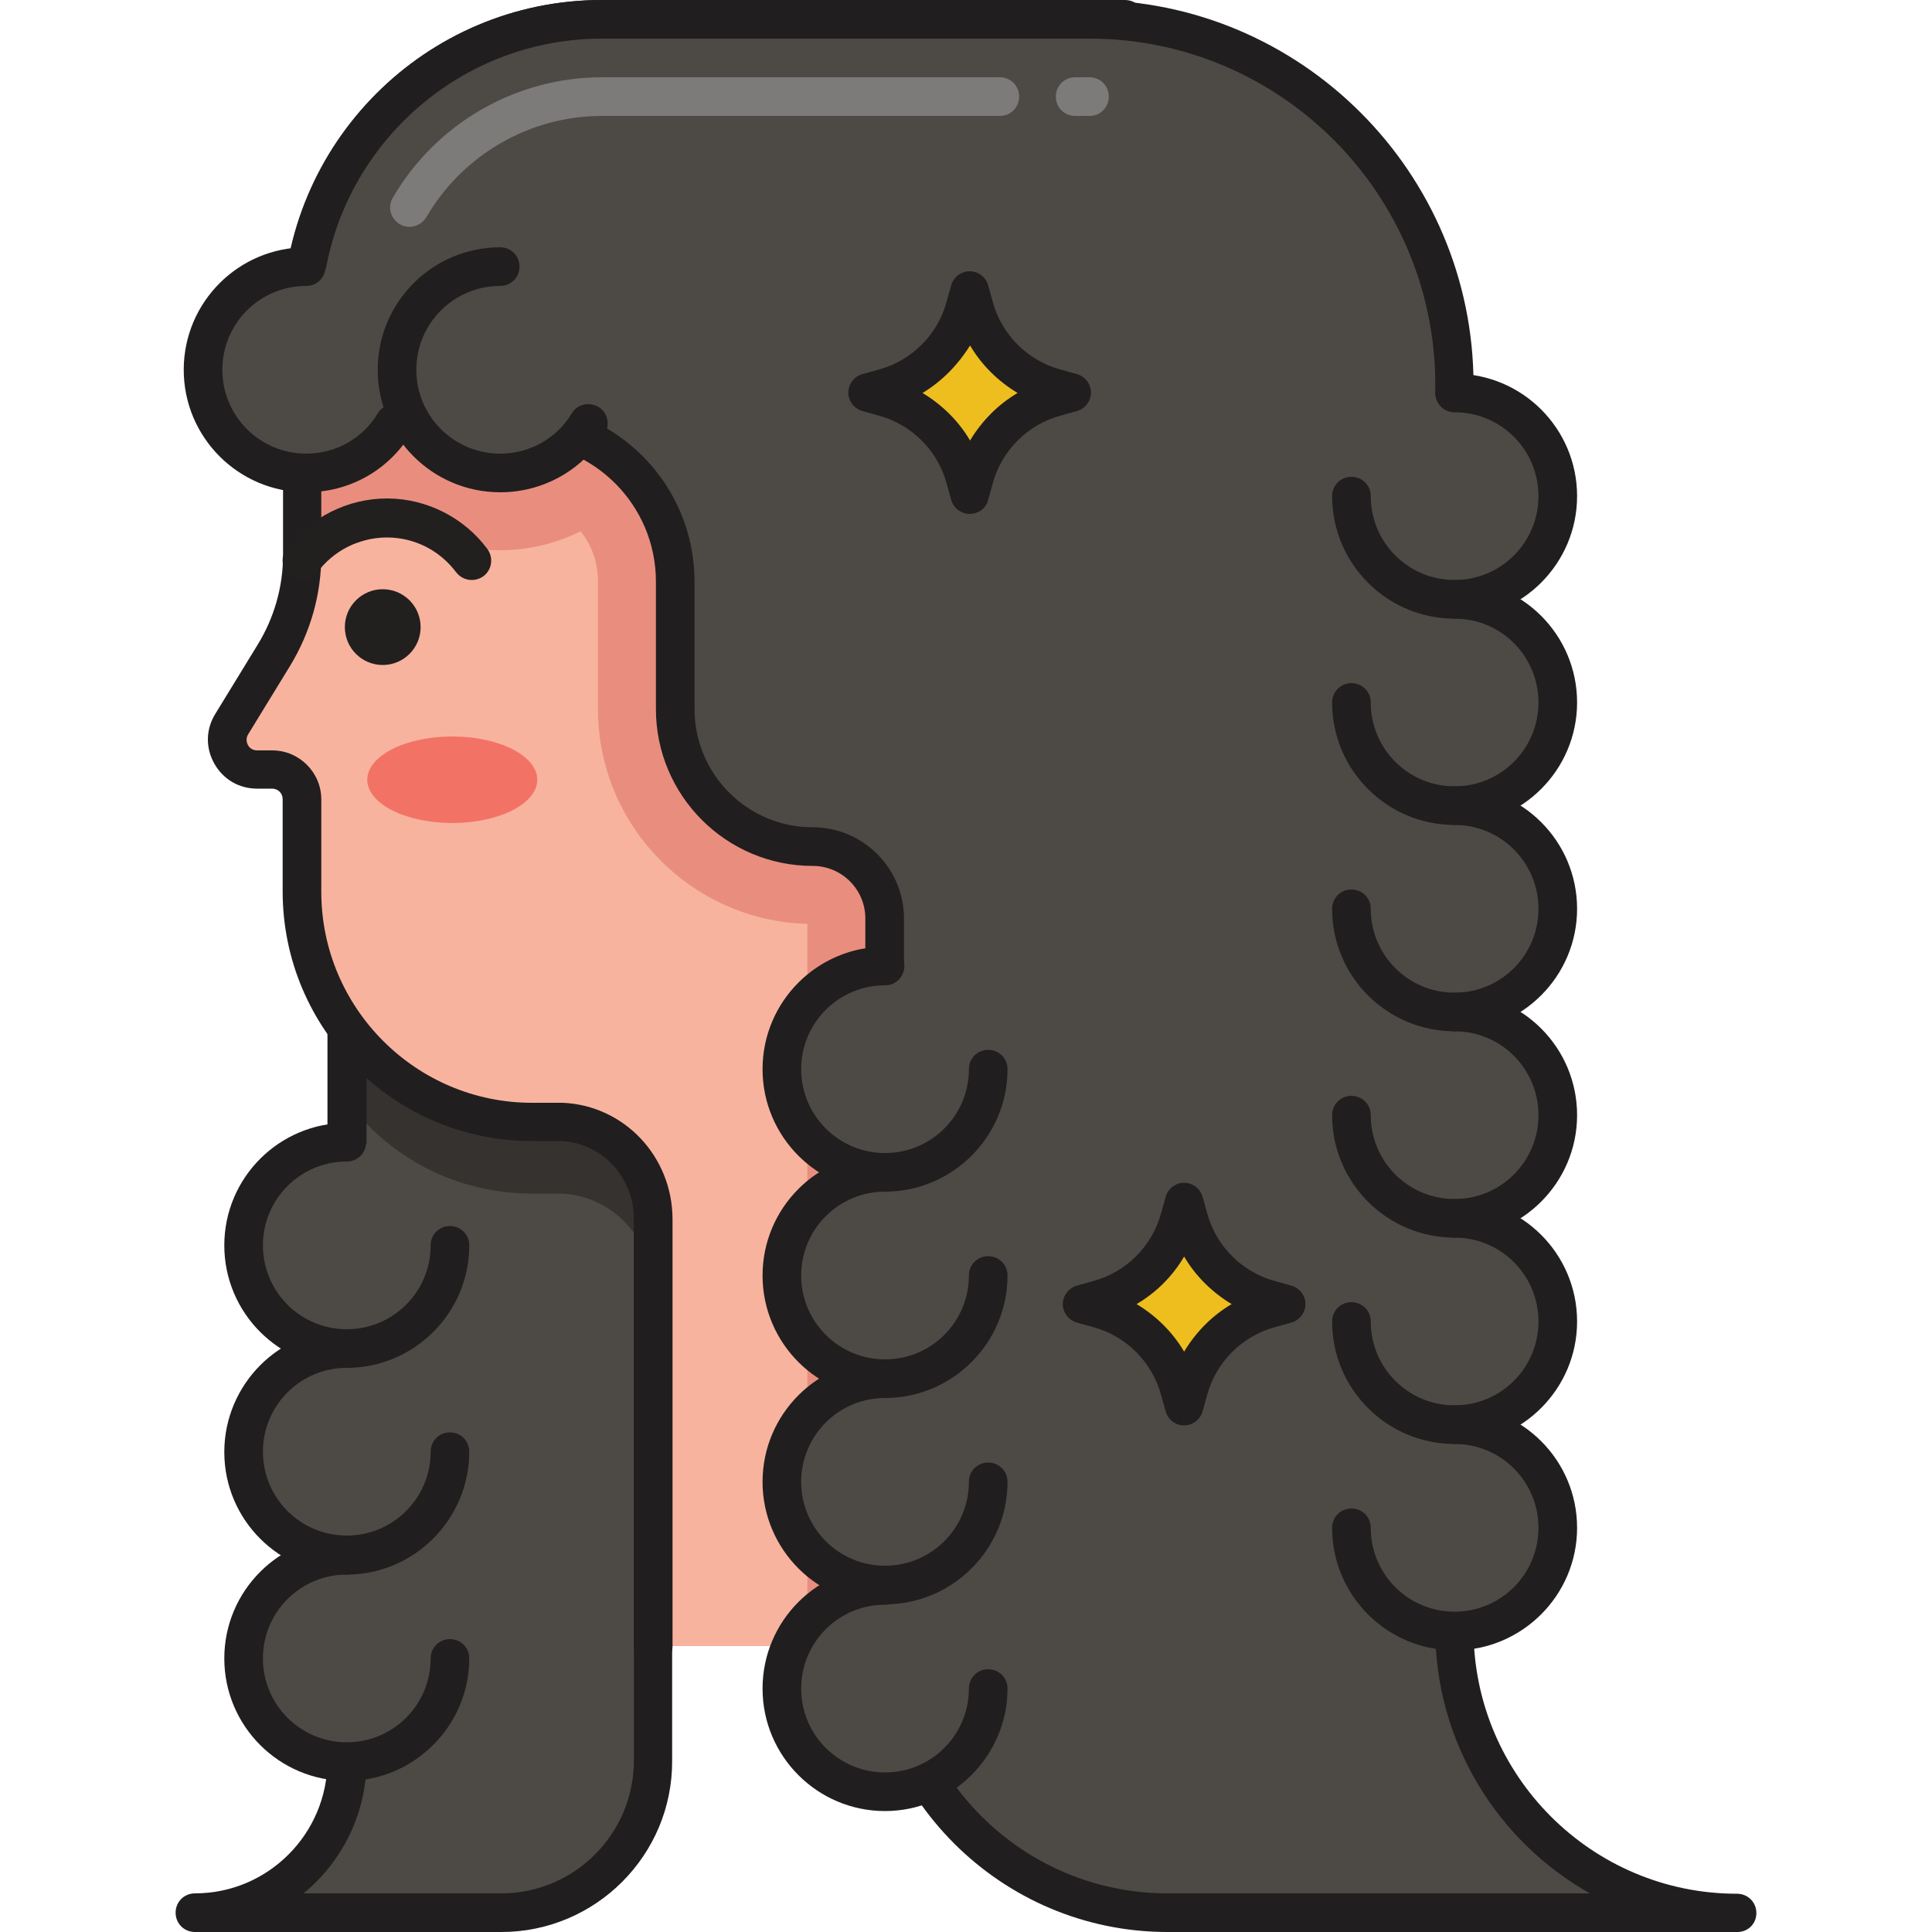 <!-- icon666.com - MILLIONS OF FREE VECTOR ICONS --><svg version="1.1" id="Capa_1" xmlns="http://www.w3.org/2000/svg" xmlns:xlink="http://www.w3.org/1999/xlink" x="0px" y="0px" viewBox="0 0 512 512" style="enable-background:new 0 0 512 512;" xml:space="preserve"><path style="fill:#4D4A46;" d="M132.863,506.88c22.221,0,40.243-18.022,40.243-40.346V256.41c0-22.323,18.022-40.346,40.243-40.346 h-81.1c-22.221,0-40.243,18.022-40.243,40.346v210.227c0,22.323-18.022,40.346-40.243,40.346h81.101v-0.103H132.863z"/><path style="fill:#35322F;" d="M132.146,216.064c-22.221,0-40.243,18.022-40.243,40.346v35.226 c11.059,14.95,28.877,24.678,48.947,24.678h6.656c0.41,0,0.922,0,1.331,0c13.619,0.614,24.166,12.186,24.166,25.805v-94.106 c0-13.926,18.022-32.051,40.243-32.051h-81.101L132.146,216.064L132.146,216.064z"/><path style="fill:#211E1F;" d="M132.863,512H51.66c-2.867,0-5.12-2.253-5.12-5.12s2.253-5.12,5.12-5.12 c19.354,0,35.123-15.77,35.123-35.226V256.41c0-25.088,20.378-45.466,45.363-45.466h81.101c2.867,0,5.12,2.253,5.12,5.12 s-2.253,5.12-5.12,5.12c-19.354,0-35.123,15.77-35.123,35.226v210.227C178.227,491.622,157.849,512,132.863,512z M80.434,501.76 h52.429c19.354,0,35.123-15.77,35.123-35.226V256.41c0-14.234,6.554-26.829,16.691-35.226h-52.428 c-19.354,0-35.123,15.77-35.123,35.226v210.227C97.125,480.768,90.572,493.466,80.434,501.76z"/><path style="fill:#F8B39E;" d="M173.106,436.224V323.072c0-13.619-10.547-25.19-24.166-25.805c-0.41,0-0.922,0-1.331,0h-6.656 c-33.69,0-60.928-27.341-60.928-61.03v-24.474c0-4.403-3.584-7.885-7.885-7.885h-3.994c-6.246,0-10.035-6.758-6.758-12.083 l11.162-18.227c4.915-7.987,7.475-17.101,7.475-26.419V84.685c0-43.93,35.533-79.565,79.462-79.565l0,0h138.547v431.104"/><path style="fill:#E98E7E;" d="M159.487,5.12c-43.827,0-79.462,35.635-79.462,79.565v61.133c0.41,0,0.717,0,1.126,0 c9.318,0,18.125-2.662,25.702-7.475c7.578,4.813,16.384,7.475,25.702,7.475c7.475,0,14.746-1.741,21.299-5.018 c2.97,3.686,4.608,8.294,4.608,13.312v33.792c0,30.925,24.781,56.115,55.501,56.934V431.82c0,1.434,0,2.867,0.102,4.301h83.968V5.12 H159.487L159.487,5.12z"/><path style="fill:#211E1F;" d="M297.932,441.344c-2.867,0-5.12-2.253-5.12-5.12V10.24H159.487c-40.96,0-74.342,33.382-74.342,74.445 v62.464c0,10.342-2.867,20.378-8.192,29.184L65.791,194.56c-0.819,1.229-0.307,2.458-0.102,2.867 c0.205,0.41,0.922,1.434,2.458,1.434h3.994c7.168,0,13.005,5.837,13.005,13.005v24.474c0,30.822,25.088,55.91,55.808,55.91h6.656 c0.512,0,1.024,0,1.536,0c16.282,0.717,29.082,14.234,29.082,30.925v113.05c0,2.867-2.253,5.12-5.12,5.12 c-2.867,0-5.12-2.253-5.12-5.12V323.072c0-11.162-8.499-20.173-19.251-20.685c-0.41,0-0.717,0-1.126,0h-6.656 c-36.454,0-66.048-29.696-66.048-66.15v-24.474c0-1.536-1.229-2.765-2.765-2.765h-3.994c-4.813,0-9.011-2.458-11.366-6.656 c-2.355-4.198-2.253-9.114,0.307-13.21l11.162-18.227c4.403-7.168,6.758-15.36,6.758-23.757V84.685 C75.007,37.99,112.895,0,159.589,0h138.547c2.867,0,5.12,2.253,5.12,5.12v431.104C303.052,438.989,300.799,441.344,297.932,441.344z "/><path style="fill:#4D4A46;" d="M385.381,431.821V101.99c0-53.453-43.315-96.87-96.666-96.87H159.487 c-43.827,0-79.462,35.635-79.462,79.565v27.546h57.139c23.04,0,41.779,18.739,41.779,41.882v33.792 c0,20.173,16.282,36.454,36.454,36.454l0,0c10.547,0,19.046,8.499,19.046,19.046v188.416c0,41.472,33.587,75.059,74.957,75.059 h151.04C418.969,506.88,385.381,473.293,385.381,431.821z"/><path style="fill:#211E1F;" d="M460.441,512h-151.04c-44.134,0-80.077-35.942-80.077-80.179V243.405 c0-7.68-6.246-13.926-13.926-13.926c-22.938,0-41.574-18.637-41.574-41.574v-33.792c0-20.275-16.486-36.762-36.659-36.762h-57.14 c-2.867,0-5.12-2.253-5.12-5.12V84.685C74.905,37.99,112.793,0,159.487,0h129.229c56.115,0,101.786,45.773,101.786,101.99v329.933 c0,38.605,31.334,69.939,69.837,69.939c2.867,0,5.12,2.253,5.12,5.12S463.205,512,460.441,512z M85.145,107.11h52.019 c25.907,0,46.899,21.094,46.899,47.002v33.792c0,17.306,14.029,31.334,31.334,31.334c13.312,0,24.166,10.854,24.166,24.166V431.82 c0,38.605,31.334,69.939,69.837,69.939h111.923c-24.371-13.722-40.96-39.936-40.96-69.939V101.99 c0-50.586-41.062-91.75-91.546-91.75h-129.33c-40.96,0-74.342,33.382-74.342,74.445V107.11z"/><g><circle style="fill:#4D4A46;" cx="385.489" cy="131.48" r="27.341"/><circle style="fill:#4D4A46;" cx="385.489" cy="186.16" r="27.341"/><circle style="fill:#4D4A46;" cx="81.149" cy="98" r="27.341"/></g><path style="fill:#211E1F;" d="M81.151,130.458c-17.92,0-32.461-14.541-32.461-32.461s14.541-32.461,32.461-32.461 c2.867,0,5.12,2.253,5.12,5.12s-2.253,5.12-5.12,5.12c-12.288,0-22.221,9.933-22.221,22.221s9.933,22.221,22.221,22.221 c7.782,0,14.95-3.994,18.944-10.65c1.434-2.458,4.608-3.174,7.066-1.741c2.458,1.434,3.174,4.608,1.741,7.066 C102.962,124.621,92.62,130.458,81.151,130.458z"/><circle style="fill:#4D4A46;" cx="132.559" cy="98" r="27.341"/><path style="fill:#211E1F;" d="M132.556,130.458c-17.92,0-32.461-14.541-32.461-32.461s14.541-32.461,32.461-32.461 c2.867,0,5.12,2.253,5.12,5.12s-2.253,5.12-5.12,5.12c-12.288,0-22.221,9.933-22.221,22.221s9.933,22.221,22.221,22.221 c7.782,0,14.95-3.994,18.944-10.65c1.434-2.458,4.608-3.174,7.066-1.741c2.458,1.433,3.174,4.608,1.741,7.066 C154.367,124.621,143.922,130.458,132.556,130.458z"/><g><circle style="fill:#4D4A46;" cx="385.489" cy="240.84" r="27.341"/><circle style="fill:#4D4A46;" cx="385.489" cy="295.53" r="27.341"/><circle style="fill:#4D4A46;" cx="385.489" cy="350.21" r="27.341"/><circle style="fill:#4D4A46;" cx="385.489" cy="404.89" r="27.341"/></g><g><path style="fill:#211E1F;" d="M385.484,437.35c-17.92,0-32.461-14.541-32.461-32.461c0-2.867,2.253-5.12,5.12-5.12 s5.12,2.253,5.12,5.12c0,12.288,9.933,22.221,22.221,22.221s22.221-9.933,22.221-22.221s-9.933-22.221-22.221-22.221 c-2.867,0-5.12-2.253-5.12-5.12s2.253-5.12,5.12-5.12c17.92,0,32.461,14.541,32.461,32.461 C417.945,422.81,403.301,437.35,385.484,437.35z"/><path style="fill:#211E1F;" d="M385.484,382.669c-17.92,0-32.461-14.541-32.461-32.461c0-2.867,2.253-5.12,5.12-5.12 s5.12,2.253,5.12,5.12c0,12.288,9.933,22.221,22.221,22.221s22.221-9.933,22.221-22.221s-9.933-22.221-22.221-22.221 c-2.867,0-5.12-2.253-5.12-5.12s2.253-5.12,5.12-5.12c17.92,0,32.461,14.541,32.461,32.461 C417.945,368.128,403.301,382.669,385.484,382.669z"/><path style="fill:#211E1F;" d="M385.484,327.987c-17.92,0-32.461-14.541-32.461-32.461c0-2.867,2.253-5.12,5.12-5.12 s5.12,2.253,5.12,5.12c0,12.288,9.933,22.221,22.221,22.221s22.221-9.933,22.221-22.221s-9.933-22.221-22.221-22.221 c-2.867,0-5.12-2.253-5.12-5.12s2.253-5.12,5.12-5.12c17.92,0,32.461,14.541,32.461,32.461 C417.945,313.446,403.301,327.987,385.484,327.987z"/></g><g><circle style="fill:#4D4A46;" cx="91.899" cy="330.04" r="27.341"/><circle style="fill:#4D4A46;" cx="91.899" cy="384.72" r="27.341"/><circle style="fill:#4D4A46;" cx="91.899" cy="439.5" r="27.341"/></g><g><path style="fill:#211E1F;" d="M91.903,471.962c-17.92,0-32.461-14.541-32.461-32.461s14.541-32.461,32.461-32.461 c2.867,0,5.12,2.253,5.12,5.12s-2.253,5.12-5.12,5.12c-12.288,0-22.221,9.933-22.221,22.221s9.933,22.221,22.221,22.221 s22.221-9.933,22.221-22.221c0-2.867,2.253-5.12,5.12-5.12s5.12,2.253,5.12,5.12C124.364,457.318,109.721,471.962,91.903,471.962z" /><path style="fill:#211E1F;" d="M91.903,417.28c-17.92,0-32.461-14.541-32.461-32.461s14.541-32.563,32.461-32.563 c2.867,0,5.12,2.253,5.12,5.12s-2.253,5.12-5.12,5.12c-12.288,0-22.221,9.933-22.221,22.221s9.933,22.221,22.221,22.221 s22.221-9.933,22.221-22.221c0-2.867,2.253-5.12,5.12-5.12s5.12,2.253,5.12,5.12C124.364,402.637,109.721,417.28,91.903,417.28z"/><path style="fill:#211E1F;" d="M91.903,362.496c-17.92,0-32.461-14.541-32.461-32.461s14.541-32.461,32.461-32.461 c2.867,0,5.12,2.253,5.12,5.12s-2.253,5.12-5.12,5.12c-12.288,0-22.221,9.933-22.221,22.221s9.933,22.221,22.221,22.221 s22.221-9.933,22.221-22.221c0-2.867,2.253-5.12,5.12-5.12s5.12,2.253,5.12,5.12C124.364,347.955,109.721,362.496,91.903,362.496z" /></g><g><circle style="fill:#4D4A46;" cx="234.549" cy="283.34" r="27.341"/><circle style="fill:#4D4A46;" cx="234.549" cy="338.02" r="27.341"/><circle style="fill:#4D4A46;" cx="234.549" cy="392.7" r="27.341"/><circle style="fill:#4D4A46;" cx="234.549" cy="447.49" r="27.341"/></g><g><path style="fill:#211E1F;" d="M234.546,479.949c-17.92,0-32.461-14.541-32.461-32.461s14.541-32.461,32.461-32.461 c2.867,0,5.12,2.253,5.12,5.12s-2.253,5.12-5.12,5.12c-12.288,0-22.221,9.933-22.221,22.221s9.933,22.221,22.221,22.221 c12.288,0,22.221-9.933,22.221-22.221c0-2.867,2.253-5.12,5.12-5.12s5.12,2.253,5.12,5.12 C267.007,465.306,252.365,479.949,234.546,479.949z"/><path style="fill:#211E1F;" d="M234.546,425.165c-17.92,0-32.461-14.541-32.461-32.461s14.541-32.461,32.461-32.461 c2.867,0,5.12,2.253,5.12,5.12s-2.253,5.12-5.12,5.12c-12.288,0-22.221,9.933-22.221,22.221s9.933,22.221,22.221,22.221 c12.288,0,22.221-9.933,22.221-22.221c0-2.867,2.253-5.12,5.12-5.12s5.12,2.253,5.12,5.12 C267.007,410.624,252.365,425.165,234.546,425.165z"/><path style="fill:#211E1F;" d="M234.546,370.483c-17.92,0-32.461-14.541-32.461-32.461s14.541-32.461,32.461-32.461 c2.867,0,5.12,2.253,5.12,5.12s-2.253,5.12-5.12,5.12c-12.288,0-22.221,9.933-22.221,22.221s9.933,22.221,22.221,22.221 c12.288,0,22.221-9.933,22.221-22.221c0-2.867,2.253-5.12,5.12-5.12s5.12,2.253,5.12,5.12 C267.007,355.942,252.365,370.483,234.546,370.483z"/><path style="fill:#211E1F;" d="M234.546,315.802c-17.92,0-32.461-14.541-32.461-32.461c0-17.92,14.541-32.461,32.461-32.461 c2.867,0,5.12,2.253,5.12,5.12c0,2.867-2.253,5.12-5.12,5.12c-12.288,0-22.221,9.933-22.221,22.221s9.933,22.221,22.221,22.221 c12.288,0,22.221-9.933,22.221-22.221c0-2.867,2.253-5.12,5.12-5.12s5.12,2.253,5.12,5.12 C267.007,301.261,252.365,315.802,234.546,315.802z"/><path style="fill:#211E1F;" d="M385.484,273.306c-17.92,0-32.461-14.541-32.461-32.461c0-2.867,2.253-5.12,5.12-5.12 s5.12,2.253,5.12,5.12c0,12.288,9.933,22.221,22.221,22.221s22.221-9.933,22.221-22.221c0-12.288-9.933-22.221-22.221-22.221 c-2.867,0-5.12-2.253-5.12-5.12s2.253-5.12,5.12-5.12c17.92,0,32.461,14.541,32.461,32.461S403.301,273.306,385.484,273.306z"/><path style="fill:#211E1F;" d="M385.484,218.624c-17.92,0-32.461-14.541-32.461-32.461c0-2.867,2.253-5.12,5.12-5.12 s5.12,2.253,5.12,5.12c0,12.288,9.933,22.221,22.221,22.221s22.221-9.933,22.221-22.221c0-12.288-9.933-22.221-22.221-22.221 c-2.867,0-5.12-2.253-5.12-5.12s2.253-5.12,5.12-5.12c17.92,0,32.461,14.541,32.461,32.461S403.301,218.624,385.484,218.624z"/><path style="fill:#211E1F;" d="M385.484,163.942c-17.92,0-32.461-14.541-32.461-32.461c0-2.867,2.253-5.12,5.12-5.12 s5.12,2.253,5.12,5.12c0,12.288,9.933,22.221,22.221,22.221s22.221-9.933,22.221-22.221s-9.933-22.221-22.221-22.221 c-2.867,0-5.12-2.253-5.12-5.12s2.253-5.12,5.12-5.12c17.92,0,32.461,14.541,32.461,32.461S403.301,163.942,385.484,163.942z"/></g><g><path style="fill:#7D7B7A;" d="M288.716,30.72h-3.789c-2.867,0-5.12-2.253-5.12-5.12s2.253-5.12,5.12-5.12h3.789 c2.867,0,5.12,2.253,5.12,5.12S291.583,30.72,288.716,30.72z"/><path style="fill:#7D7B7A;" d="M108.492,60.109c-0.922,0-1.741-0.205-2.56-0.717c-2.458-1.434-3.277-4.608-1.843-6.963 c11.469-19.763,32.666-31.949,55.398-31.949h105.472c2.867,0,5.12,2.253,5.12,5.12s-2.253,5.12-5.12,5.12H159.487 c-19.046,0-36.864,10.24-46.49,26.829C111.973,59.187,110.233,60.109,108.492,60.109z"/></g><path style="fill:#EEBE1F;" d="M279.602,105.267l4.403-1.229l-4.403-1.229c-10.445-2.867-18.534-11.059-21.402-21.402l-1.229-4.403 l-1.229,4.403c-2.867,10.445-10.957,18.534-21.402,21.402l-4.403,1.229l4.403,1.229c10.445,2.867,18.534,11.059,21.402,21.402 l1.229,4.403l1.229-4.403C261.068,116.326,269.26,108.237,279.602,105.267z"/><path style="fill:#211E1F;" d="M256.972,136.192c-2.253,0-4.301-1.536-4.915-3.789L250.828,128 c-2.355-8.602-9.216-15.462-17.818-17.818l-4.403-1.229c-2.253-0.614-3.789-2.662-3.789-4.915s1.536-4.301,3.789-4.915l4.403-1.229 c8.602-2.355,15.462-9.216,17.818-17.818l1.229-4.403c0.614-2.253,2.662-3.789,4.915-3.789c2.253,0,4.301,1.536,4.915,3.789 l1.229,4.403c2.355,8.602,9.216,15.462,17.818,17.818l4.403,1.229c2.253,0.614,3.789,2.662,3.789,4.915s-1.536,4.301-3.789,4.915 l-4.403,1.229l0,0c-8.602,2.355-15.462,9.216-17.818,17.818l-1.229,4.403C261.375,134.656,259.327,136.192,256.972,136.192z M244.479,104.141c5.12,3.072,9.523,7.373,12.595,12.595c3.072-5.12,7.373-9.523,12.595-12.595 c-5.12-3.072-9.523-7.373-12.595-12.595C253.9,96.666,249.599,101.069,244.479,104.141z"/><path style="fill:#EEBE1F;" d="M336.434,346.829l4.403-1.229l-4.403-1.229c-10.445-2.867-18.534-11.059-21.402-21.402l-1.229-4.403 l-1.229,4.403c-2.867,10.445-10.957,18.534-21.402,21.402l-4.403,1.229l4.403,1.229c10.445,2.867,18.534,11.059,21.402,21.402 l1.229,4.403l1.229-4.403C317.9,357.786,325.989,349.696,336.434,346.829z"/><path style="fill:#211E1F;" d="M313.804,377.754c-2.253,0-4.301-1.536-4.915-3.789l-1.229-4.403 c-2.355-8.602-9.216-15.462-17.818-17.818l-4.403-1.229c-2.253-0.614-3.789-2.662-3.789-4.915s1.536-4.301,3.789-4.915l4.403-1.229 c8.602-2.355,15.462-9.216,17.818-17.818l1.229-4.403c0.614-2.253,2.662-3.789,4.915-3.789s4.301,1.536,4.915,3.789l1.229,4.403 c2.355,8.602,9.216,15.462,17.818,17.818l4.403,1.229c2.253,0.614,3.789,2.662,3.789,4.915s-1.536,4.301-3.789,4.915l-4.403,1.229 l0,0c-8.602,2.355-15.462,9.216-17.818,17.818l-1.229,4.403C318.105,376.218,316.057,377.754,313.804,377.754z M301.209,345.6 c5.12,3.072,9.523,7.373,12.595,12.595c3.072-5.12,7.373-9.523,12.595-12.595c-5.12-3.072-9.523-7.373-12.595-12.595 C310.732,338.227,306.431,342.528,301.209,345.6z"/><ellipse style="fill:#F27366;" cx="119.859" cy="206.64" rx="22.528" ry="11.469"/><g><path style="fill:#221F1F;" d="M124.978,153.702c-1.536,0-3.072-0.717-4.096-2.048c-4.403-5.837-11.059-9.216-18.33-9.216 c-0.102,0-0.205,0-0.307,0c-7.168,0.102-13.824,3.482-18.125,9.216c-1.638,2.253-4.915,2.765-7.168,1.024 c-2.253-1.638-2.765-4.915-1.024-7.168c6.246-8.397,16.179-13.414,26.624-13.414c0.102,0,0.205,0,0.307,0 c10.342,0.102,20.173,5.12,26.317,13.414c1.638,2.253,1.229,5.427-1.024,7.168C127.129,153.395,126.105,153.702,124.978,153.702z" /><circle style="fill:#221F1F;" cx="101.429" cy="166.19" r="10.04"/></g></svg>